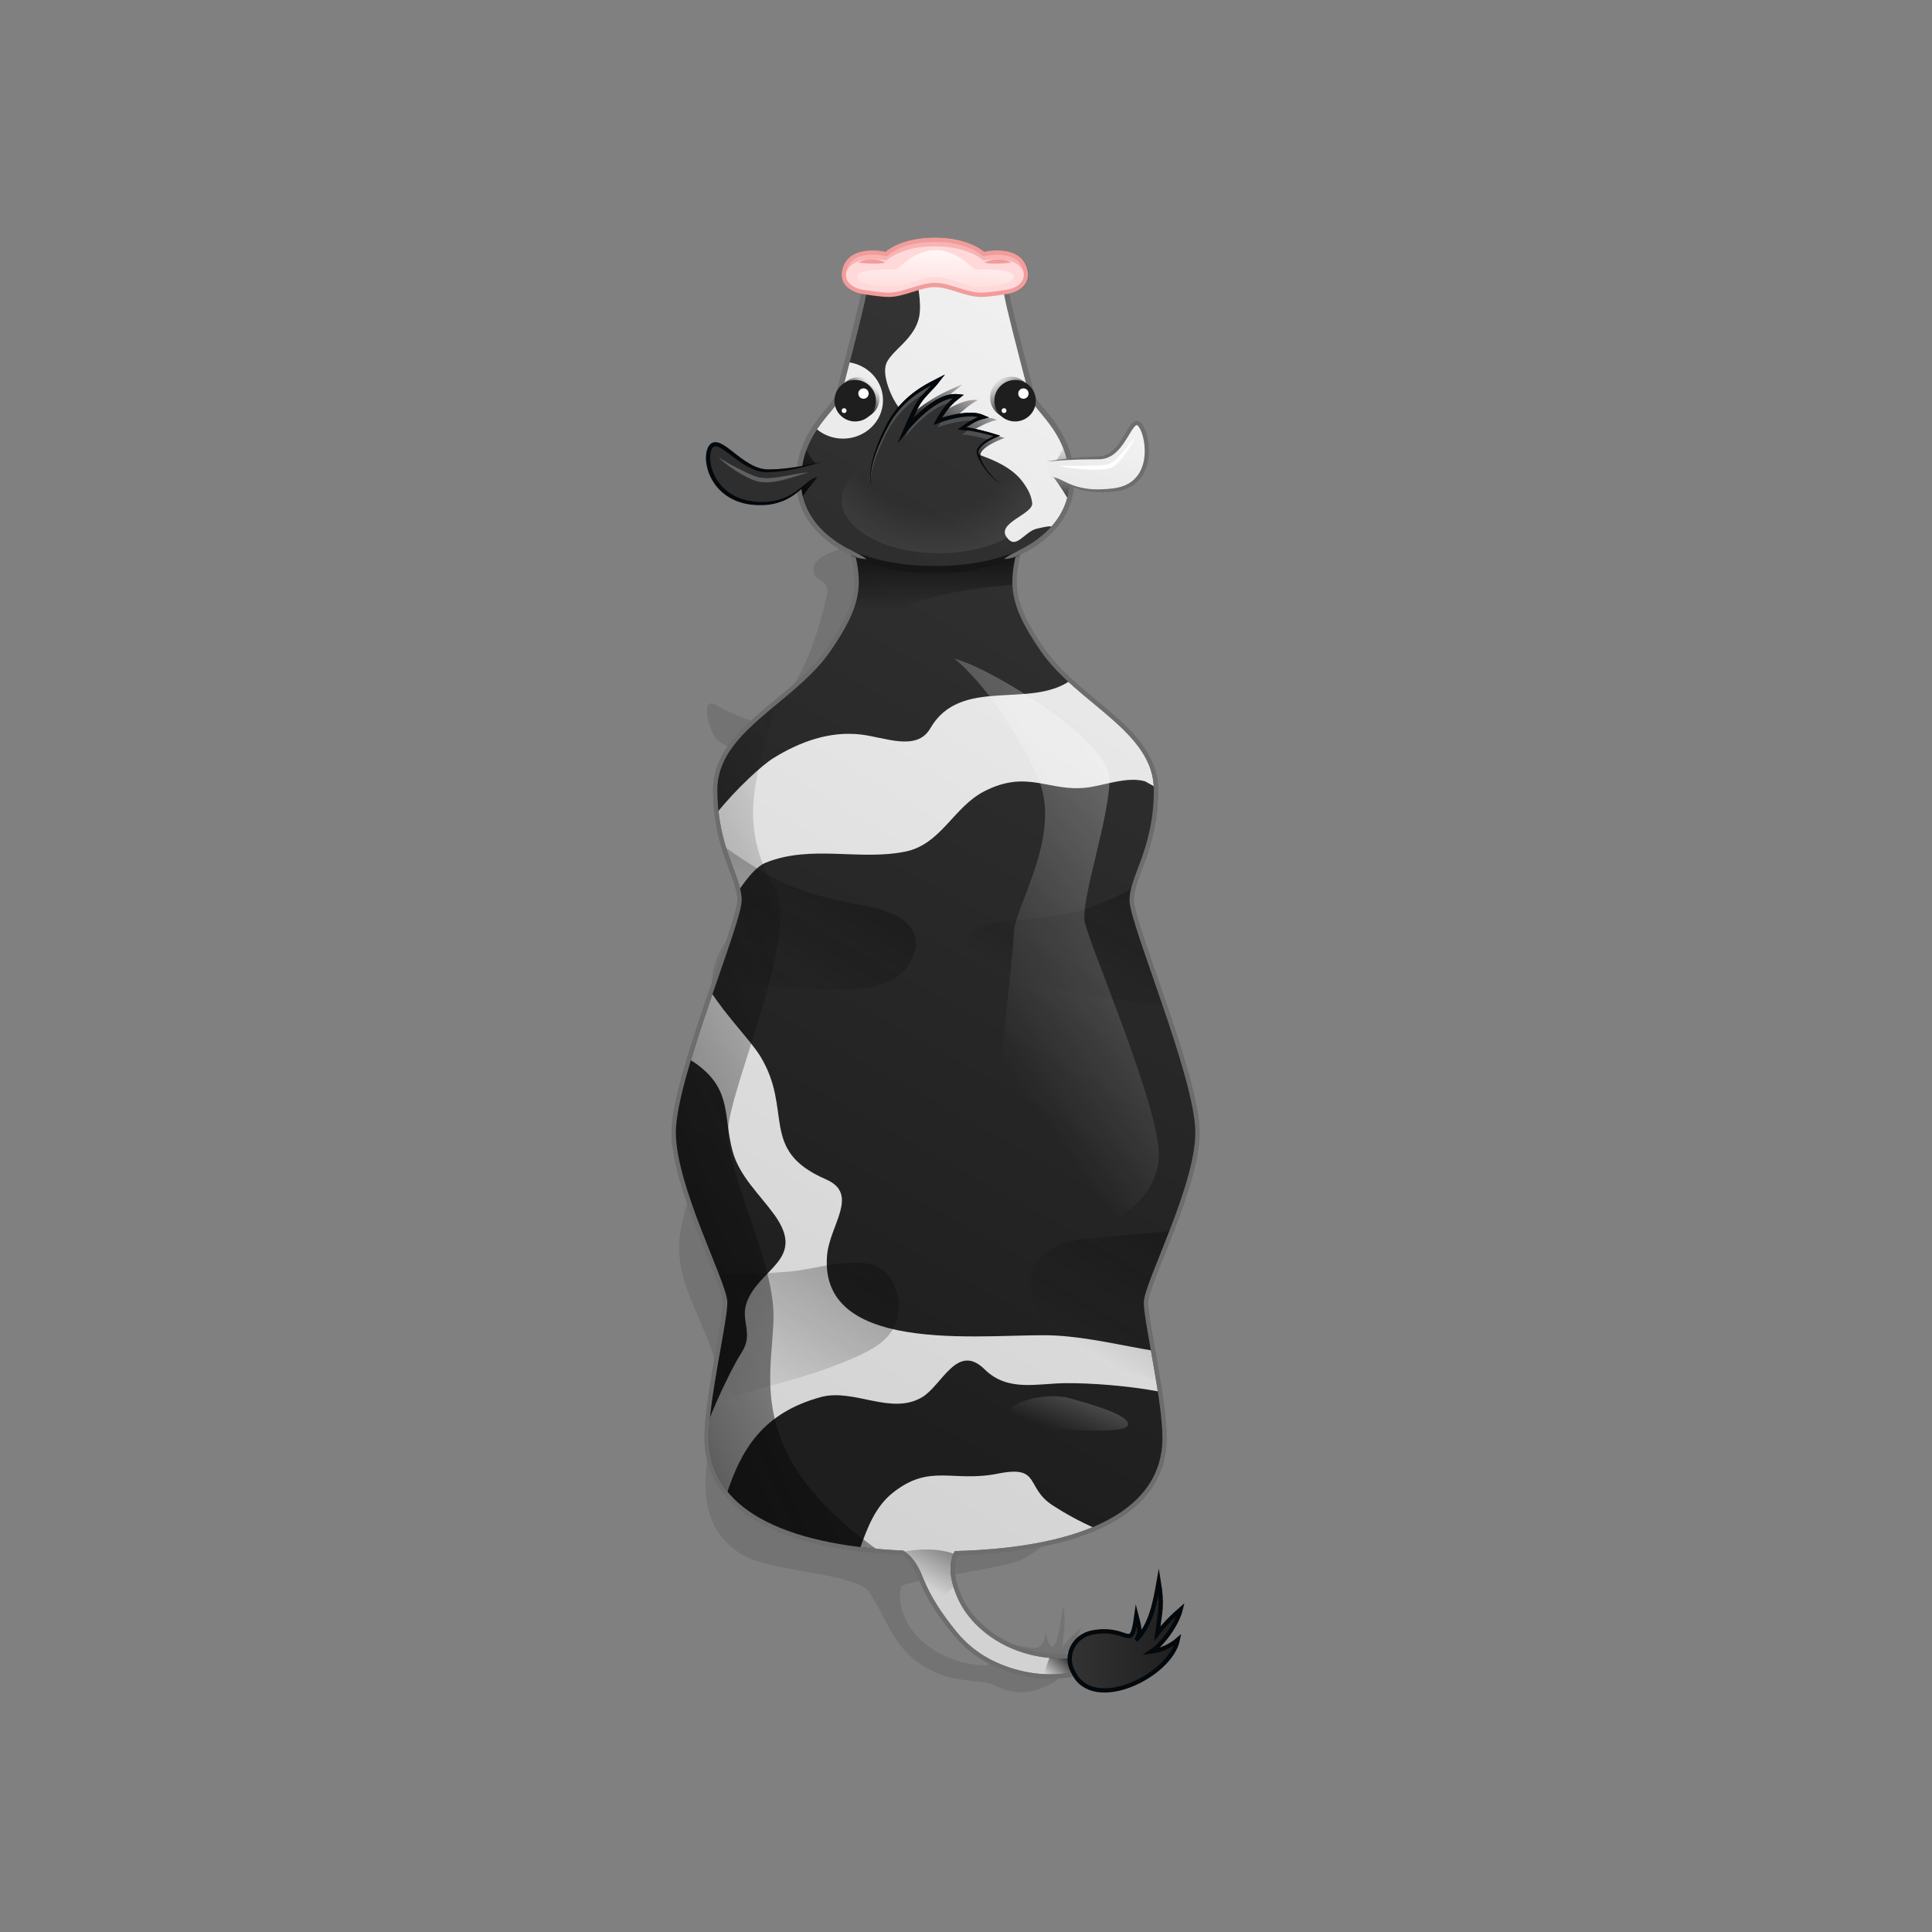 <?xml version="1.0" encoding="utf-8"?>
<!-- Generator: Adobe Illustrator 16.0.0, SVG Export Plug-In . SVG Version: 6.00 Build 0)  -->
<!DOCTYPE svg PUBLIC "-//W3C//DTD SVG 1.1//EN" "http://www.w3.org/Graphics/SVG/1.1/DTD/svg11.dtd">
<svg version="1.1" id="Layer_3" xmlns="http://www.w3.org/2000/svg" xmlns:xlink="http://www.w3.org/1999/xlink" x="0px" y="0px"
	 width="900px" height="900px" viewBox="0 0 900 900" enable-background="new 0 0 900 900" xml:space="preserve">
<rect x="0" y="0" width="900" height="900" fill="#808080" stroke="none"/>
<g>
	<path opacity="0.1" d="M494.823,671.551c-5.683-33.646,1.547-35.367,11.953-72.301c10.518-37.317-16.854-66.929-21.344-102.042
		c-0.453-3.584,1.209-7.693,2.382-10.846c13.235-35.585,1.017-47.281-25.158-71.268c-11.049-11.068-22.556-24.94-20.197-41.605
		c1.72-11.901,19.474-14.963,20.725-30.486c13.255,5.58,40.523-7.171,25.044-22.643c1.758,1.757-24.889,16.836-26.037,12.347
		c-2.026-7.974-7.538-13.869-12.271-20.392c0.702-8.044-17.01-38.003-8.03-41.582c18.863-7.518-23.723-18.612-29.213-18.612
		c-6.36,0-36.093,4.079-33.574,14.151c-0.743,3.865,7.85,3.525,6.06,11.135c-3.843,16.409-8.375,30.779-17.44,45.097
		c-2.01,0-4.597,10.47-4.965,12.513c-1.349,7.509-25.142-4.098-28.104-6.035c-9.644-6.304-3.755,12.232-1.197,14.926
		c7.55,7.945,20.875,7.226,28.979,0.74c1.765,14.12,18.99,17.374,20.756,27.967c2.351,14.353-6.098,28.207-15.695,38.232
		c-15.49,16.182-37.974,25.792-35.767,51.334c1.677,13.415,11.368,26.652,7.419,40.236c-6.785,23.971-17.768,46.807-22.18,71.424
		c-5.072,28.366,21.513,51.466,17.294,78.658c-4.004,24.959-14.603,55.364,11.054,71.51c13.197,8.338,53.483,8.765,59.404,17.488
		c9.236,13.611,11.567,27.708,28.521,36.35c7.211,3.674,11.396,4.1,19.634,5.276c13.179,0.71,9.918,3.714,20.212,5.058
		c10.792,1.407,27.052-7.23,29.35-18.586c-2.829,2.406-6.087,3.863-9.769,4.374c4.961-3.361,9.433-9.801,10.837-15.629
		c-3.188,2.724-6.082,5.729-8.688,9.015c0.907-6.797,1.684-12.477,0.556-19.338c-1.286,7.231-3.921,30.01-8.271,12.684
		c-2.114,15.066-12.758-0.433-21.958,9.315c-5.151,5.461-2.57,6.178-9.858,5.529c-16.289-1.444-34.753-13.07-36.021-30.814
		c-0.137-1.893,0.012-3.821,0.602-5.634c0.914-2.811,48.054-8.362,56.512-12.753C499.341,714.389,498.615,694.123,494.823,671.551
		C494.746,671.084,494.871,671.83,494.823,671.551z"/>
	<g>
		<g>
			<g>
				<linearGradient id="SVGID_1_" gradientUnits="userSpaceOnUse" x1="662.567" y1="173.941" x2="351.233" y2="693.943">
					<stop  offset="0" style="stop-color:#F4F4F4"/>
					<stop  offset="1" style="stop-color:#D2D2D2"/>
				</linearGradient>
				<path fill="url(#SVGID_1_)" stroke="#6D6D6D" stroke-width="2" stroke-miterlimit="10" d="M542.5,669.754
					c0-17.912-8.666-54.088-8.666-62.967s24-53.788,24-79.285s-30.667-97.169-30.667-108.166s11.333-23.67,11.333-51.474
					S502.5,327,485.834,303c-16.668-24-14.667-32.667-9.667-52.333c0-26.333-23.625-40.333-40.333-40.333s-40.333,14-40.333,40.333
					c5,19.667,7.001,28.333-9.666,52.333s-52.667,37.058-52.667,64.862s11.333,40.478,11.333,51.474s-30.666,82.669-30.666,108.166
					s24,70.406,24,79.285s-8.667,45.055-8.667,62.967c0,33.618,34.915,50.978,91.283,53.568c4.211,2.784,6.524,6.891,8.472,11.785
					c3.791,9.523,9.099,17.275,15.545,25.258c7.291,9.029,16.25,14.66,27.572,18.036c23.696,7.067,44.768-1.31,64.794-14.067
					c0,0-1.043-5-7.667-1.667c-39.667,20.333-72.666,2.334-81.999-18.333c-4.562-10.102-3.785-16.692-1.802-20.798
					C505.16,721.899,542.5,704.521,542.5,669.754z"/>
				<g>
					<linearGradient id="SVGID_2_" gradientUnits="userSpaceOnUse" x1="374.262" y1="642" x2="596.929" y2="239.333">
						<stop  offset="0" style="stop-color:#1E1E1E"/>
						<stop  offset="1" style="stop-color:#333333"/>
					</linearGradient>
					<path fill="url(#SVGID_2_)" d="M533.834,606.788c0-8.879,24-53.788,24-79.285s-30.667-97.169-30.667-108.166
						s11.333-23.67,11.333-51.474c0-0.363-0.031-0.712-0.043-1.07c-1.676-0.941-3.352-1.878-5.026-2.82
						c-8.31-2.394-18.965,1.914-27.13,2.902c-17.727,2.145-27.585-8.604-47.76,1.729c-14.446,7.4-20.133,24.778-36.937,28.133
						c-21.428,4.278-43.698-3.351-64.79,5.083c-4.452,1.781-8.715,7.128-12.832,13.155c0.328,1.501,0.519,2.947,0.519,4.363
						c0,5.01-6.364,22.613-13.295,42.706c7.162,11.355,18.499,22.691,22.95,29.958c15.488,25.289-0.808,43.778,30.565,57.359
						c15.88,6.882,1.742,21.29,0.557,35.458c-4.063,48.548,79.122,35.725,106.681,37.329c15.705,0.914,30.996,4.725,45.204,7.052
						C535.379,619.152,533.834,610.536,533.834,606.788z"/>
					<linearGradient id="SVGID_3_" gradientUnits="userSpaceOnUse" x1="443.721" y1="680.411" x2="666.388" y2="277.743">
						<stop  offset="0" style="stop-color:#1E1E1E"/>
						<stop  offset="1" style="stop-color:#333333"/>
					</linearGradient>
					<path fill="url(#SVGID_3_)" d="M496.297,644.334c-13.332,0.126-26.884,4.156-37.597-6.426
						c-12.806-12.652-19.858,7.426-29.095,12.94c-14.511,8.659-31.886-4.242-47.27-0.026c-27.008,7.402-37.033,24.38-43.818,45.153
						c11.439,13.634,32.93,22.111,61.988,25.698c3.482-9.838,7.142-19.649,15.215-26.129c17.498-14.042,27.927-4.804,49.21-9.086
						c20.113-4.04,12.568,6.42,25.401,14.775c5.605,3.648,12.455,7.462,19.908,10.737c20.639-8.858,32.26-22.832,32.26-42.218
						c0-5.764-0.899-13.42-2.116-21.448C524.848,645.424,507.718,644.227,496.297,644.334z"/>
					<linearGradient id="SVGID_4_" gradientUnits="userSpaceOnUse" x1="309.752" y1="606.328" x2="532.417" y2="203.662">
						<stop  offset="0" style="stop-color:#1E1E1E"/>
						<stop  offset="1" style="stop-color:#333333"/>
					</linearGradient>
					<path fill="url(#SVGID_4_)" d="M345.554,629.911c5.714-8.914-0.918-14.727,2.406-23.477
						c6.026-15.863,27.842-19.707,12.735-40.6c-6.866-9.496-16.398-18.025-19.496-29.802c-4.158-15.804-0.51-27.514-15.063-39.111
						c-1.648-1.313-3.386-2.504-5.188-3.593c-4.118,13.727-7.113,26.205-7.113,34.174c0,25.497,24,70.406,24,79.285
						c0,7.935-6.918,37.662-8.39,56.68C335.103,649.109,341.851,635.687,345.554,629.911z"/>
					<linearGradient id="SVGID_5_" gradientUnits="userSpaceOnUse" x1="276.13" y1="587.735" x2="498.796" y2="185.07">
						<stop  offset="0" style="stop-color:#1E1E1E"/>
						<stop  offset="1" style="stop-color:#333333"/>
					</linearGradient>
					<path fill="url(#SVGID_5_)" d="M333.232,371.257c0.025,0.731,0.055,1.457,0.096,2.166c0.009,0.158,0.021,0.312,0.03,0.47
						c0.048,0.77,0.103,1.531,0.168,2.276c0.007,0.079,0.014,0.156,0.021,0.235c0.075,0.831,0.158,1.649,0.251,2.451
						c0.001,0.004,0.001,0.008,0.002,0.012c9.404-11.732,21.397-22.602,26.583-25.787c12.296-7.551,25.971-12.577,40.559-10.925
						c11.211,1.27,26.106,8.087,32.405-2.833c13.999-24.273,46.062-8.969,65.202-22.263c-0.002-0.002-0.004-0.004-0.006-0.005
						c-1.573-1.441-3.104-2.913-4.583-4.417c-0.248-0.253-0.499-0.505-0.744-0.76c-0.312-0.325-0.619-0.654-0.927-0.983
						c-0.298-0.319-0.595-0.639-0.887-0.961c-0.274-0.303-0.546-0.607-0.814-0.913c-0.322-0.366-0.639-0.734-0.952-1.105
						c-0.236-0.279-0.473-0.558-0.704-0.84c-0.354-0.432-0.699-0.869-1.042-1.307c-0.183-0.234-0.37-0.466-0.549-0.702
						c-0.517-0.681-1.021-1.369-1.507-2.067c-16.668-24-14.667-32.667-9.667-52.333c0-26.333-23.625-40.333-40.333-40.333
						s-40.333,14-40.333,40.333c5,19.667,7.001,28.333-9.666,52.333s-52.667,37.058-52.667,64.862c0,0.949,0.015,1.877,0.041,2.79
						C333.215,370.857,333.226,371.055,333.232,371.257z"/>
				</g>
				<linearGradient id="SVGID_6_" gradientUnits="userSpaceOnUse" x1="431.517" y1="246.334" x2="431.517" y2="283.918">
					<stop  offset="0" style="stop-color:#070707"/>
					<stop  offset="1" style="stop-color:#070707;stop-opacity:0"/>
				</linearGradient>
				<path fill="url(#SVGID_6_)" d="M429.501,279.668c15.542-4.869,31.313-6.108,43.136-7.382c-0.256-6.57,1.352-13.051,3.53-21.619
					c0-26.333-23.625-40.333-40.333-40.333s-40.333,14-40.333,40.333c4.894,19.247,6.902,27.968-8.636,50.826
					C399.382,293.389,415.467,284.064,429.501,279.668z"/>
			</g>
			<linearGradient id="SVGID_7_" gradientUnits="userSpaceOnUse" x1="150.692" y1="631.059" x2="453.693" y2="494.058">
				<stop  offset="0" style="stop-color:#070707"/>
				<stop  offset="1" style="stop-color:#070707;stop-opacity:0"/>
			</linearGradient>
			<path fill="url(#SVGID_7_)" d="M408.334,721.674c-62.862-45.095-48-81.84-48-108.69s-22.5-67.149-21.104-87.421
				s33.704-92.289,21.604-112.206c-20.954-34.49-3.056-63.217,0.456-86.156c-14.414,11.963-28.122,23.505-28.122,40.662
				c0,27.804,11.333,40.478,11.333,51.474s-30.666,82.669-30.666,108.166s24,70.406,24,79.285s-8.667,45.055-8.667,62.967
				c0,31.41,30.485,48.623,80.465,52.862C409.207,722.305,408.775,721.991,408.334,721.674z"/>
			<g opacity="0.4">
				<linearGradient id="SVGID_8_" gradientUnits="userSpaceOnUse" x1="532.68" y1="392.291" x2="488.373" y2="466.294">
					<stop  offset="0" style="stop-color:#070707"/>
					<stop  offset="1" style="stop-color:#070707;stop-opacity:0"/>
				</linearGradient>
				<path fill="url(#SVGID_8_)" d="M527.167,419.336c0-1.971,0.368-3.998,0.966-6.154c-9.691,5.807-20.086,10.335-31.602,12.629
					c-12.699,2.529-26.168,2.396-38.718,5.386c-6.93,1.651-11.644,9.738-4.839,15.582c4.27,3.667,10.682,5.954,15.961,7.555
					c17.052,5.173,34.367,8.601,52.055,11.444c6.551,1.053,13.931,2.04,21.657,2.634
					C534.932,445.767,527.167,424.87,527.167,419.336z"/>
				<linearGradient id="SVGID_9_" gradientUnits="userSpaceOnUse" x1="398.856" y1="390.55" x2="352.256" y2="468.382">
					<stop  offset="0" style="stop-color:#070707"/>
					<stop  offset="1" style="stop-color:#070707;stop-opacity:0"/>
				</linearGradient>
				<path fill="url(#SVGID_9_)" d="M404.882,422.394c-17.316-3.254-32.738-6.432-48.162-15.417
					c-6.768-3.943-13.305-8.299-19.75-12.785c3.294,11.059,7.531,18.419,7.531,25.145c0,4.725-5.662,20.654-12.12,39.306
					c5.692-0.198,11.4-0.278,17.188,0.108c8.117,0.543,16.276,1.018,24.409,1.471c16.5,0.921,45.038,4.701,51.937-16.294
					C430.368,430.373,415.389,424.369,404.882,422.394z"/>
				<linearGradient id="SVGID_10_" gradientUnits="userSpaceOnUse" x1="405.507" y1="554.849" x2="343.27" y2="658.8">
					<stop  offset="0" style="stop-color:#070707"/>
					<stop  offset="1" style="stop-color:#070707;stop-opacity:0"/>
				</linearGradient>
				<path fill="url(#SVGID_10_)" d="M407.988,589.703c-11.15-4.396-28.676,1.692-40.041,2.63
					c-11.422,0.942-22.854,1.465-34.312,0.748c2.493,6.418,4.2,11.345,4.2,13.707c0,6.71-4.948,29.007-7.366,47.232
					c6.483-1.919,12.823-3.951,18.873-5.701c15.89-4.597,31.916-8.601,47.102-15.208c9.686-4.214,19.665-8.974,21.885-20.23
					C419.929,604.763,416.368,593.007,407.988,589.703z"/>
				<linearGradient id="SVGID_11_" gradientUnits="userSpaceOnUse" x1="549.765" y1="551.434" x2="504.049" y2="627.789">
					<stop  offset="0" style="stop-color:#070707"/>
					<stop  offset="1" style="stop-color:#070707;stop-opacity:0"/>
				</linearGradient>
				<path fill="url(#SVGID_11_)" d="M533.834,606.788c0-4.435,5.986-17.855,11.979-33.356c-8.904,0.974-17.857,1.501-26.878,2.358
					c-17.001,1.615-41.08,2.162-38.547,25.095c1.405,12.721,13.129,21.695,23.003,28.502c7.829,5.396,15.56,7.688,24.647,9.979
					c2.623,0.661,6.872,2.565,11.642,4.454C537.149,628.219,533.834,612.281,533.834,606.788z"/>
			</g>
			<linearGradient id="SVGID_12_" gradientUnits="userSpaceOnUse" x1="453.646" y1="691.574" x2="428.645" y2="737.239">
				<stop  offset="0" style="stop-color:#070707"/>
				<stop  offset="1" style="stop-color:#070707;stop-opacity:0"/>
			</linearGradient>
			<path fill="url(#SVGID_12_)" d="M445.113,724.102c-8.861-3.526-20.283-2.289-26.142-0.86c0.496,0.025,0.98,0.058,1.479,0.081
				c4.211,2.784,6.524,6.891,8.472,11.785c1.957,4.915,4.324,9.354,7.036,13.601c2.863-4.929,6.123-7.905,9.136-9.843
				C443.073,732.169,443.689,727.401,445.113,724.102z"/>
			<linearGradient id="SVGID_13_" gradientUnits="userSpaceOnUse" x1="503.301" y1="772.719" x2="491.968" y2="784.719">
				<stop  offset="0" style="stop-color:#070707"/>
				<stop  offset="1" style="stop-color:#070707;stop-opacity:0"/>
			</linearGradient>
			<path fill="url(#SVGID_13_)" d="M516.238,775.284c-0.328-2.323-0.66-4.643-0.99-6.917c-9.273,2.86-18.02,3.673-25.997,2.965
				c-1.223,2.951-2.327,6.206-3.047,9.551C496.652,781.451,506.612,779.228,516.238,775.284z"/>
			<path fill="none" stroke="#6D6D6D" stroke-width="2" stroke-miterlimit="10" d="M542.5,669.754
				c0-17.912-8.666-54.088-8.666-62.967s24-53.788,24-79.285s-30.667-97.169-30.667-108.166s11.333-23.67,11.333-51.474
				S502.5,327,485.834,303c-16.668-24-14.667-32.667-9.667-52.333c0-26.333-23.625-40.333-40.333-40.333s-40.333,14-40.333,40.333
				c5,19.667,7.001,28.333-9.666,52.333s-52.667,37.058-52.667,64.862s11.333,40.478,11.333,51.474s-30.666,82.669-30.666,108.166
				s24,70.406,24,79.285s-8.667,45.055-8.667,62.967c0,33.618,34.915,50.978,91.283,53.568c4.211,2.784,6.524,6.891,8.472,11.785
				c3.791,9.523,9.099,17.275,15.545,25.258c7.291,9.029,16.25,14.66,27.572,18.036c23.696,7.067,44.768-1.31,64.794-14.067
				c0,0-1.043-5-7.667-1.667c-39.667,20.333-72.666,2.334-81.999-18.333c-4.562-10.102-3.785-16.692-1.802-20.798
				C505.16,721.899,542.5,704.521,542.5,669.754z"/>
			<linearGradient id="SVGID_14_" gradientUnits="userSpaceOnUse" x1="498.302" y1="762.047" x2="550.032" y2="762.047">
				<stop  offset="0" style="stop-color:#333333"/>
				<stop  offset="1" style="stop-color:#1E1E1E"/>
			</linearGradient>
			<path fill="url(#SVGID_14_)" stroke="#03080C" stroke-width="2" stroke-miterlimit="10" d="M500.076,779.168
				c-4.572-7.882,0.143-17.125,8.982-18.736c17.139-3.126,17.821,9.871,20.302-7.81c0.97,3.865,2.691,7.968-0.207,11.447
				c7.198-7.19,8.972-18.102,10.628-27.432c1.847,11.218,0.687,13.997-0.699,24.372c3.263-4.121,6.913-7.907,10.95-11.361
				c-1.565,6.493-7.943,15.825-13.659,19.696c4.688-0.662,8.792-2.499,12.313-5.511
				C545.277,780.677,509.219,798.238,500.076,779.168z"/>
			<g>
				<linearGradient id="SVGID_15_" gradientUnits="userSpaceOnUse" x1="444.97" y1="463.69" x2="618.471" y2="341.19">
					<stop  offset="0" style="stop-color:#FFFFFF;stop-opacity:0"/>
					<stop  offset="1" style="stop-color:#FFFFFF"/>
				</linearGradient>
				<path opacity="0.5" fill="url(#SVGID_15_)" d="M444.521,306.834c15.313,3.5,72.313,37.672,72.313,56.086
					s-13.5,56.245-11.5,66.58s34.5,85.467,34.5,108.151s-24.5,34.684-36,34.684s-40.5-22.686-40.5-38.093s8.5-87.407,9-99.907
					s23-45.944,11-72.472S454.206,314.334,444.521,306.834z"/>
				<linearGradient id="SVGID_16_" gradientUnits="userSpaceOnUse" x1="494.527" y1="667.436" x2="511.862" y2="622.435">
					<stop  offset="0" style="stop-color:#FFFFFF;stop-opacity:0"/>
					<stop  offset="1" style="stop-color:#FFFFFF"/>
				</linearGradient>
				<path opacity="0.5" fill="url(#SVGID_16_)" d="M467.168,663.467c0-11.8,21.602-14.8,31.134-12.133s27.199,7.599,27.199,12.133
					s-22.981,2.534-33.324,2.534S467.168,669.164,467.168,663.467z"/>
			</g>
		</g>
		<g>
			<linearGradient id="SVGID_17_" gradientUnits="userSpaceOnUse" x1="505.579" y1="79.949" x2="194.247" y2="599.948">
				<stop  offset="0" style="stop-color:#F4F4F4"/>
				<stop  offset="1" style="stop-color:#D2D2D2"/>
			</linearGradient>
			<path fill="url(#SVGID_17_)" stroke="#6D6D6D" stroke-width="2" stroke-miterlimit="10" d="M435.626,111.666
				c15.999,0,22.667,6.667,22.667,6.667s15.332-3.665,18.999,6.002s-7.333,11.667-8.333,11.667s10.12,41.512,11.666,48
				c1.547,6.488,18.667,16.667,18.667,40s-24.907,41.333-63.666,41.333c-38.76,0-63.667-18-63.667-41.333s17.12-33.512,18.667-40
				c1.546-6.488,12.666-48,11.666-48s-12-2-8.333-11.667s19-6.002,19-6.002S419.626,111.666,435.626,111.666z"/>
			<linearGradient id="SVGID_18_" gradientUnits="userSpaceOnUse" x1="232.918" y1="563.84" x2="455.584" y2="161.174">
				<stop  offset="0" style="stop-color:#1E1E1E"/>
				<stop  offset="1" style="stop-color:#333333"/>
			</linearGradient>
			<path fill="url(#SVGID_18_)" d="M483.136,246.234c-6.052,1.35-9.816,10.408-14.302,3.85s12.457-10.604,12.006-15.678
				c-0.32-3.593-2.242-6.964-4.349-9.813c-7.915-10.706-23.657-13.053-35.404-18.249c-4.536-2.006-12.354-3.355-14.683-7.935
				c-1.295-2.548-0.002-9.764-2.546-10.365c-1.056-0.25-3.057,2.117-4.69,1.972c-1.146-0.102-7.927-11.765-6.709-19.183
				s15.19-12.572,16.041-25.75c0.479-7.431-1.601-17.385-4.772-23.953c-1.179-2.44-2.87-4.558-4.874-6.37
				c-4.043,1.742-5.895,3.571-5.895,3.571s-15.333-3.665-19,6.002s7.333,11.667,8.333,11.667c0.667,0-4.053,18.45-7.732,32.673
				c9.417,0.892,16.774,8.513,16.774,17.785c0,9.872-8.339,17.875-18.625,17.875c-5.082,0-9.684-1.959-13.045-5.126
				c-4.07,6.091-7.705,14.044-7.705,24.793c0,23.333,24.907,41.333,63.667,41.333c9.909,0,25.985,0.11,34.132-6.587
				c0.211-0.174,0.399-0.366,0.594-0.553l2.625,0.135c7.577-3.339,13.706-7.741,18.137-12.916
				C488.534,245.14,489.188,244.884,483.136,246.234z"/>
			<path fill="none" stroke="#6D6D6D" stroke-width="2" stroke-miterlimit="10" d="M435.626,111.666
				c15.999,0,22.667,6.667,22.667,6.667s15.332-3.665,18.999,6.002s-7.333,11.667-8.333,11.667s10.12,41.512,11.666,48
				c1.547,6.488,18.667,16.667,18.667,40s-24.907,41.333-63.666,41.333c-38.76,0-63.667-18-63.667-41.333s17.12-33.512,18.667-40
				c1.546-6.488,12.666-48,11.666-48s-12-2-8.333-11.667s19-6.002,19-6.002S419.626,111.666,435.626,111.666z"/>
			<g>
				<linearGradient id="SVGID_19_" gradientUnits="userSpaceOnUse" x1="441.208" y1="211.345" x2="464.958" y2="179.345">
					<stop  offset="0" style="stop-color:#070707"/>
					<stop  offset="1" style="stop-color:#070707;stop-opacity:0"/>
				</linearGradient>
				<path fill="url(#SVGID_19_)" d="M406.889,225.422c-0.225-1.417,0.804-3.331,1.54-5.136c2.928-7.182,5.391-15.525,10.905-21.949
					c11.17-12.733,25.038-17.521,28.896-19.234c-3.913,3.685-8.594,6.388-12.426,10.426c-3.595,3.787-9.696,12.118-9.696,12.118
					s18.801-16.84,29.323-15.244c-7.194,3.99-13.038,11.124-13.038,11.124s16.103-5.219,21.933-1.867
					c-3.863,0.751-7.721,2.907-11.574,5.042c5.891,0.281,15.199,3.328,15.199,3.328s-9.137,3.134-11.047,6.951
					c-1.051,3.511,2.747,11.332,6.604,12.928"/>
				<g>
					<g>
						<linearGradient id="SVGID_20_" gradientUnits="userSpaceOnUse" x1="242.168" y1="568.956" x2="464.834" y2="166.289">
							<stop  offset="0" style="stop-color:#1E1E1E"/>
							<stop  offset="1" style="stop-color:#333333"/>
						</linearGradient>
						<path fill="url(#SVGID_20_)" d="M406.003,226.622c-0.649-1.48-0.553-4.732-0.357-6.617c0.777-7.5,4.742-16.212,8.333-22.92
							c7.357-13.296,19.792-18.296,23.138-20.085c-2.81,3.848-6.681,6.671-9.305,10.887c-2.46,3.955-6.067,12.654-6.067,12.654
							s13.759-17.585,24.759-15.919c-6,4.167-9.707,11.616-9.707,11.616s14.54-5.45,21.373-1.95
							c-3.638,0.784-6.85,3.036-10.063,5.266c5.975,0.294,16.195,3.476,16.195,3.476s-8.198,3.273-8.965,7.259
							c0,3.667,6.499,13.087,10.833,14.754"/>
						<path fill="#03080C" d="M406.003,226.622c-0.479-1.214-0.544-2.55-0.586-3.845c-0.019-1.294,0.017-2.626,0.23-3.906
							c0.093-0.644,0.159-1.289,0.274-1.931l0.417-1.92c0.25-1.292,0.688-2.52,1.024-3.785c0.426-1.233,0.822-2.48,1.295-3.697
							c0.481-1.213,0.938-2.438,1.478-3.627c0.508-1.204,1.054-2.389,1.617-3.566c0.542-1.188,1.169-2.333,1.75-3.502
							c0.703-1.161,1.264-2.271,2.056-3.367c0.721-1.121,1.534-2.157,2.35-3.193c0.856-1,1.701-2.019,2.646-2.938
							c0.909-0.957,1.896-1.833,2.886-2.705l1.527-1.258l1.58-1.19c1.073-0.766,2.168-1.499,3.288-2.195
							c1.126-0.682,2.266-1.344,3.428-1.957l3.454-1.787l3.436-1.777l-2.354,3.02l-1.126,1.443l-1.192,1.365
							c-0.815,0.88-1.634,1.744-2.452,2.592c-0.812,0.849-1.597,1.71-2.35,2.584l-1.067,1.349l-0.961,1.408
							c-0.258,0.422-0.556,1.013-0.832,1.512l-0.844,1.561c-0.581,1.037-1.01,2.103-1.523,3.152c-0.5,1.045-0.984,2.108-1.447,3.196
							c-0.475,1.078-0.944,2.157-1.392,3.241l-1.608-0.939c0.82-1.033,1.651-1.996,2.516-2.957c0.862-0.956,1.748-1.891,2.658-2.803
							c1.821-1.823,3.743-3.555,5.803-5.138c2.056-1.585,4.276-2.999,6.708-4.069c0.617-0.251,1.233-0.502,1.876-0.701
							c0.639-0.203,1.291-0.386,1.963-0.5c0.665-0.137,1.352-0.202,2.039-0.233c0.347,0.002,0.692-0.011,1.039,0.008l1.041,0.105
							l2.31,0.232l-1.906,1.503l-1.436,1.131c-0.235,0.193-0.487,0.365-0.711,0.575l-0.659,0.646
							c-0.431,0.438-0.897,0.839-1.302,1.308l-1.214,1.404c-0.405,0.467-0.756,0.984-1.137,1.473
							c-0.386,0.488-0.727,1.008-1.072,1.525c-0.356,0.51-0.683,1.039-1.003,1.572c-0.327,0.522-0.631,1.081-0.908,1.6l-1.131-1.254
							c1.773-0.635,3.532-1.153,5.331-1.62c0.896-0.232,1.801-0.438,2.709-0.629c0.913-0.175,1.822-0.364,2.748-0.484
							c0.463-0.06,0.92-0.148,1.388-0.183l1.398-0.135c0.94-0.037,1.878-0.104,2.831-0.045c0.475,0.012,0.949,0.026,1.428,0.102
							c0.477,0.075,0.955,0.084,1.43,0.217c0.473,0.125,0.95,0.223,1.418,0.375l1.382,0.578l2.171,0.907l-2.37,0.613l-1.307,0.338
							c-0.427,0.155-0.857,0.299-1.282,0.46c-0.418,0.188-0.84,0.366-1.256,0.562c-0.409,0.215-0.822,0.421-1.229,0.643
							c-0.81,0.458-1.608,0.947-2.399,1.458l-2.363,1.582l-0.364-1.271l2.113,0.226c0.704,0.075,1.384,0.228,2.077,0.338
							s1.376,0.252,2.056,0.408c0.679,0.154,1.365,0.285,2.038,0.459c2.709,0.65,5.375,1.405,8.034,2.236l1.422,0.444l-1.383,0.555
							c-0.887,0.356-1.782,0.776-2.646,1.222c-0.869,0.443-1.712,0.932-2.52,1.466c-0.406,0.266-0.794,0.553-1.172,0.851
							c-0.196,0.142-0.363,0.312-0.547,0.466c-0.185,0.154-0.355,0.319-0.514,0.495c-0.157,0.175-0.341,0.334-0.471,0.527
							c-0.134,0.189-0.295,0.366-0.41,0.564l-0.327,0.604l-0.21,0.638l0.007-0.066c0.034,0.358,0.038,0.717,0.146,1.085
							c0.068,0.368,0.194,0.729,0.318,1.092c0.108,0.367,0.284,0.715,0.426,1.073c0.141,0.359,0.332,0.7,0.495,1.051
							c0.162,0.353,0.366,0.686,0.549,1.029c0.182,0.345,0.388,0.675,0.59,1.009c0.198,0.335,0.405,0.666,0.626,0.988
							c0.218,0.324,0.425,0.656,0.659,0.968c0.898,1.276,1.882,2.498,2.963,3.626c0.261,0.293,0.555,0.551,0.836,0.822
							c0.276,0.278,0.585,0.518,0.887,0.767c0.294,0.262,0.63,0.463,0.952,0.686c0.317,0.231,0.688,0.369,1.033,0.559
							c-0.351-0.173-0.731-0.296-1.061-0.513c-0.333-0.209-0.682-0.398-0.987-0.647c-0.315-0.237-0.639-0.465-0.929-0.732
							c-0.295-0.261-0.604-0.508-0.879-0.791c-0.575-0.541-1.111-1.12-1.642-1.704c-0.513-0.6-1.018-1.208-1.49-1.839
							c-0.248-0.308-0.468-0.637-0.699-0.957c-0.233-0.319-0.454-0.646-0.667-0.98c-0.216-0.331-0.437-0.66-0.633-1.004
							c-0.198-0.343-0.416-0.675-0.594-1.03c-0.18-0.354-0.386-0.695-0.545-1.062c-0.158-0.367-0.35-0.717-0.478-1.101
							c-0.144-0.376-0.289-0.751-0.379-1.155c-0.127-0.386-0.157-0.816-0.204-1.239l-0.003-0.032l0.01-0.034l0.227-0.783
							c0.109-0.243,0.236-0.477,0.356-0.715c0.128-0.233,0.294-0.434,0.44-0.651c0.143-0.224,0.331-0.399,0.498-0.597
							c0.168-0.199,0.347-0.384,0.538-0.553c0.188-0.172,0.366-0.361,0.566-0.518c0.39-0.329,0.788-0.645,1.202-0.936
							c1.654-1.178,3.418-2.129,5.286-2.932l0.038,0.999c-2.637-0.765-5.311-1.464-7.994-2.051
							c-0.669-0.159-1.345-0.273-2.017-0.412c-0.673-0.14-1.346-0.266-2.021-0.358c-0.675-0.093-1.35-0.23-2.022-0.288l-2.017-0.175
							l-1.941-0.168l1.577-1.103l2.355-1.646c0.799-0.54,1.615-1.062,2.454-1.56c0.425-0.243,0.859-0.472,1.289-0.708
							c0.441-0.22,0.895-0.422,1.342-0.633c0.46-0.187,0.931-0.356,1.397-0.533l1.452-0.407l-0.199,1.521l-1.157-0.454
							c-0.4-0.121-0.825-0.195-1.234-0.298c-0.408-0.112-0.854-0.117-1.278-0.182c-0.426-0.067-0.865-0.076-1.304-0.084
							c-0.873-0.051-1.762,0.021-2.645,0.06l-1.328,0.137c-0.443,0.035-0.885,0.125-1.327,0.185c-0.886,0.12-1.765,0.31-2.645,0.484
							c-0.878,0.191-1.753,0.397-2.624,0.628c-1.734,0.461-3.479,0.991-5.142,1.598l-2.21,0.809l1.079-2.062
							c0.317-0.605,0.62-1.167,0.963-1.726c0.331-0.561,0.67-1.117,1.038-1.653c0.358-0.543,0.712-1.089,1.112-1.604
							c0.396-0.517,0.76-1.058,1.184-1.555l1.272-1.492c0.425-0.497,0.921-0.936,1.379-1.406l0.702-0.693
							c0.237-0.227,0.512-0.42,0.766-0.631l1.557-1.239l0.403,1.735l-0.857-0.08c-0.287-0.014-0.578,0.002-0.867,0
							c-0.58,0.032-1.163,0.088-1.742,0.213c-0.58,0.102-1.157,0.268-1.727,0.454c-0.571,0.179-1.131,0.413-1.69,0.644
							c-2.22,0.995-4.31,2.345-6.295,3.839c-1.982,1.503-3.858,3.169-5.643,4.931c-0.892,0.882-1.762,1.787-2.608,2.714
							c-0.842,0.923-1.679,1.881-2.445,2.835l-4.205,5.229l2.598-6.167c0.463-1.1,0.944-2.187,1.43-3.271
							c0.472-1.086,0.974-2.172,1.503-3.257c0.532-1.071,1.004-2.2,1.587-3.223l0.854-1.555c0.301-0.533,0.531-1.003,0.891-1.588
							l1.05-1.516l1.145-1.426c0.796-0.914,1.61-1.795,2.44-2.65c0.829-0.848,1.644-1.697,2.441-2.546l1.15-1.299l1.065-1.348
							l1.081,1.243l-3.505,1.729c-1.15,0.577-2.271,1.199-3.382,1.84c-1.102,0.655-2.18,1.346-3.237,2.069l-1.558,1.124
							l-1.506,1.191c-0.977,0.827-1.953,1.658-2.854,2.568c-0.937,0.874-1.774,1.845-2.626,2.8
							c-0.812,0.991-1.624,1.983-2.332,3.037c-0.76,0.994-1.406,2.197-2.073,3.243c-0.602,1.146-1.237,2.275-1.812,3.434
							c-0.598,1.149-1.178,2.306-1.72,3.48c-0.573,1.162-1.064,2.357-1.581,3.544c-0.509,1.189-0.941,2.409-1.403,3.617
							c-0.371,1.234-0.851,2.45-1.135,3.704l-0.475,1.875c-0.135,0.633-0.224,1.279-0.337,1.918
							c-0.255,1.28-0.354,2.554-0.392,3.856C405.575,224.068,405.578,225.385,406.003,226.622z"/>
					</g>
				</g>
				<g>
					<path fill="#4F4F4F" d="M448.105,202.387c3.711,0.183,9.06,1.479,12.58,2.436c1.92-1.112,3.615-1.793,3.615-1.793
						s-6.83-2.126-12.588-3.062C450.496,200.726,449.301,201.558,448.105,202.387z"/>
					<path fill="#4F4F4F" d="M436.796,199.071c0,0,9.62-3.605,16.888-3.067c1.439-0.761,2.922-1.379,4.485-1.716
						c-5.227-2.677-14.957-0.119-19.245,1.232C437.552,197.559,436.796,199.071,436.796,199.071z"/>
					<path fill="#4F4F4F" d="M405.646,222.838c0.777-7.5,4.742-16.212,8.333-22.92c5.309-9.593,13.245-14.854,18.519-17.72
						c1.613-1.676,3.243-3.314,4.619-5.198c-3.346,1.789-15.78,6.789-23.138,20.085c-3.591,6.708-7.556,15.42-8.333,22.92
						c-0.117,1.129-0.195,2.745-0.102,4.181C405.57,223.699,405.604,223.234,405.646,222.838z"/>
					<path fill="#4F4F4F" d="M424.295,197.567c-1.424,3.088-2.551,5.807-2.551,5.807s11.135-14.225,21.379-15.869
						c1.024-1.037,2.15-2.03,3.38-2.883C438.39,183.393,428.783,192.631,424.295,197.567z"/>
				</g>
				<g>
					<path fill="#03080C" d="M406.003,226.622c-0.479-1.214-0.544-2.55-0.586-3.845c-0.019-1.294,0.017-2.626,0.23-3.906
						c0.093-0.644,0.159-1.289,0.274-1.931l0.417-1.92c0.25-1.292,0.688-2.52,1.024-3.785c0.426-1.233,0.822-2.48,1.295-3.697
						c0.481-1.213,0.938-2.438,1.478-3.627c0.508-1.204,1.054-2.389,1.617-3.566c0.542-1.188,1.169-2.333,1.75-3.502
						c0.703-1.161,1.264-2.271,2.056-3.367c0.721-1.121,1.534-2.157,2.35-3.193c0.856-1,1.701-2.019,2.646-2.938
						c0.909-0.957,1.896-1.833,2.886-2.705l1.527-1.258l1.58-1.19c1.073-0.766,2.168-1.499,3.288-2.195
						c1.126-0.682,2.266-1.344,3.428-1.957l3.454-1.787l3.436-1.777l-2.354,3.02l-1.126,1.443l-1.192,1.365
						c-0.815,0.88-1.634,1.744-2.452,2.592c-0.812,0.849-1.597,1.71-2.35,2.584l-1.067,1.349l-0.961,1.408
						c-0.258,0.422-0.556,1.013-0.832,1.512l-0.844,1.561c-0.581,1.037-1.01,2.103-1.523,3.152c-0.5,1.045-0.984,2.108-1.447,3.196
						c-0.475,1.078-0.944,2.157-1.392,3.241l-1.608-0.939c0.82-1.033,1.651-1.996,2.516-2.957c0.862-0.956,1.748-1.891,2.658-2.803
						c1.821-1.823,3.743-3.555,5.803-5.138c2.056-1.585,4.276-2.999,6.708-4.069c0.617-0.251,1.233-0.502,1.876-0.701
						c0.639-0.203,1.291-0.386,1.963-0.5c0.665-0.137,1.352-0.202,2.039-0.233c0.347,0.002,0.692-0.011,1.039,0.008l1.041,0.105
						l2.31,0.232l-1.906,1.503l-1.436,1.131c-0.235,0.193-0.487,0.365-0.711,0.575l-0.659,0.646
						c-0.431,0.438-0.897,0.839-1.302,1.308l-1.214,1.404c-0.405,0.467-0.756,0.984-1.137,1.473
						c-0.386,0.488-0.727,1.008-1.072,1.525c-0.356,0.51-0.683,1.039-1.003,1.572c-0.327,0.522-0.631,1.081-0.908,1.6l-1.131-1.254
						c1.773-0.635,3.532-1.153,5.331-1.62c0.896-0.232,1.801-0.438,2.709-0.629c0.913-0.175,1.822-0.364,2.748-0.484
						c0.463-0.06,0.92-0.148,1.388-0.183l1.398-0.135c0.94-0.037,1.878-0.104,2.831-0.045c0.475,0.012,0.949,0.026,1.428,0.102
						c0.477,0.075,0.955,0.084,1.43,0.217c0.473,0.125,0.95,0.223,1.418,0.375l1.382,0.578l2.171,0.907l-2.37,0.613l-1.307,0.338
						c-0.427,0.155-0.857,0.299-1.282,0.46c-0.418,0.188-0.84,0.366-1.256,0.562c-0.409,0.215-0.822,0.421-1.229,0.643
						c-0.81,0.458-1.608,0.947-2.399,1.458l-2.363,1.582l-0.364-1.271l2.113,0.226c0.704,0.075,1.384,0.228,2.077,0.338
						s1.376,0.252,2.056,0.408c0.679,0.154,1.365,0.285,2.038,0.459c2.709,0.65,5.375,1.405,8.034,2.236l1.422,0.444l-1.383,0.555
						c-0.887,0.356-1.782,0.776-2.646,1.222c-0.869,0.443-1.712,0.932-2.52,1.466c-0.406,0.266-0.794,0.553-1.172,0.851
						c-0.196,0.142-0.363,0.312-0.547,0.466c-0.185,0.154-0.355,0.319-0.514,0.495c-0.157,0.175-0.341,0.334-0.471,0.527
						c-0.134,0.189-0.295,0.366-0.41,0.564l-0.327,0.604l-0.21,0.638l0.007-0.066c0.034,0.358,0.038,0.717,0.146,1.085
						c0.068,0.368,0.194,0.729,0.318,1.092c0.108,0.367,0.284,0.715,0.426,1.073c0.141,0.359,0.332,0.7,0.495,1.051
						c0.162,0.353,0.366,0.686,0.549,1.029c0.182,0.345,0.388,0.675,0.59,1.009c0.198,0.335,0.405,0.666,0.626,0.988
						c0.218,0.324,0.425,0.656,0.659,0.968c0.898,1.276,1.882,2.498,2.963,3.626c0.261,0.293,0.555,0.551,0.836,0.822
						c0.276,0.278,0.585,0.518,0.887,0.767c0.294,0.262,0.63,0.463,0.952,0.686c0.317,0.231,0.688,0.369,1.033,0.559
						c-0.351-0.173-0.731-0.296-1.061-0.513c-0.333-0.209-0.682-0.398-0.987-0.647c-0.315-0.237-0.639-0.465-0.929-0.732
						c-0.295-0.261-0.604-0.508-0.879-0.791c-0.575-0.541-1.111-1.12-1.642-1.704c-0.513-0.6-1.018-1.208-1.49-1.839
						c-0.248-0.308-0.468-0.637-0.699-0.957c-0.233-0.319-0.454-0.646-0.667-0.98c-0.216-0.331-0.437-0.66-0.633-1.004
						c-0.198-0.343-0.416-0.675-0.594-1.03c-0.18-0.354-0.386-0.695-0.545-1.062c-0.158-0.367-0.35-0.717-0.478-1.101
						c-0.144-0.376-0.289-0.751-0.379-1.155c-0.127-0.386-0.157-0.816-0.204-1.239l-0.003-0.032l0.01-0.034l0.227-0.783
						c0.109-0.243,0.236-0.477,0.356-0.715c0.128-0.233,0.294-0.434,0.44-0.651c0.143-0.224,0.331-0.399,0.498-0.597
						c0.168-0.199,0.347-0.384,0.538-0.553c0.188-0.172,0.366-0.361,0.566-0.518c0.39-0.329,0.788-0.645,1.202-0.936
						c1.654-1.178,3.418-2.129,5.286-2.932l0.038,0.999c-2.637-0.765-5.311-1.464-7.994-2.051c-0.669-0.159-1.345-0.273-2.017-0.412
						c-0.673-0.14-1.346-0.266-2.021-0.358c-0.675-0.093-1.35-0.23-2.022-0.288l-2.017-0.175l-1.941-0.168l1.577-1.103l2.355-1.646
						c0.799-0.54,1.615-1.062,2.454-1.56c0.425-0.243,0.859-0.472,1.289-0.708c0.441-0.22,0.895-0.422,1.342-0.633
						c0.46-0.187,0.931-0.356,1.397-0.533l1.452-0.407l-0.199,1.521l-1.157-0.454c-0.4-0.121-0.825-0.195-1.234-0.298
						c-0.408-0.112-0.854-0.117-1.278-0.182c-0.426-0.067-0.865-0.076-1.304-0.084c-0.873-0.051-1.762,0.021-2.645,0.06
						l-1.328,0.137c-0.443,0.035-0.885,0.125-1.327,0.185c-0.886,0.12-1.765,0.31-2.645,0.484c-0.878,0.191-1.753,0.397-2.624,0.628
						c-1.734,0.461-3.479,0.991-5.142,1.598l-2.21,0.809l1.079-2.062c0.317-0.605,0.62-1.167,0.963-1.726
						c0.331-0.561,0.67-1.117,1.038-1.653c0.358-0.543,0.712-1.089,1.112-1.604c0.396-0.517,0.76-1.058,1.184-1.555l1.272-1.492
						c0.425-0.497,0.921-0.936,1.379-1.406l0.702-0.693c0.237-0.227,0.512-0.42,0.766-0.631l1.557-1.239l0.403,1.735l-0.857-0.08
						c-0.287-0.014-0.578,0.002-0.867,0c-0.58,0.032-1.163,0.088-1.742,0.213c-0.58,0.102-1.157,0.268-1.727,0.454
						c-0.571,0.179-1.131,0.413-1.69,0.644c-2.22,0.995-4.31,2.345-6.295,3.839c-1.982,1.503-3.858,3.169-5.643,4.931
						c-0.892,0.882-1.762,1.787-2.608,2.714c-0.842,0.923-1.679,1.881-2.445,2.835l-4.205,5.229l2.598-6.167
						c0.463-1.1,0.944-2.187,1.43-3.271c0.472-1.086,0.974-2.172,1.503-3.257c0.532-1.071,1.004-2.2,1.587-3.223l0.854-1.555
						c0.301-0.533,0.531-1.003,0.891-1.588l1.05-1.516l1.145-1.426c0.796-0.914,1.61-1.795,2.44-2.65
						c0.829-0.848,1.644-1.697,2.441-2.546l1.15-1.299l1.065-1.348l1.081,1.243l-3.505,1.729c-1.15,0.577-2.271,1.199-3.382,1.84
						c-1.102,0.655-2.18,1.346-3.237,2.069l-1.558,1.124l-1.506,1.191c-0.977,0.827-1.953,1.658-2.854,2.568
						c-0.937,0.874-1.774,1.845-2.626,2.8c-0.812,0.991-1.624,1.983-2.332,3.037c-0.76,0.994-1.406,2.197-2.073,3.243
						c-0.602,1.146-1.237,2.275-1.812,3.434c-0.598,1.149-1.178,2.306-1.72,3.48c-0.573,1.162-1.064,2.357-1.581,3.544
						c-0.509,1.189-0.941,2.409-1.403,3.617c-0.371,1.234-0.851,2.45-1.135,3.704l-0.475,1.875
						c-0.135,0.633-0.224,1.279-0.337,1.918c-0.255,1.28-0.354,2.554-0.392,3.856C405.575,224.068,405.578,225.385,406.003,226.622z
						"/>
				</g>
			</g>
			<g>
				<path fill="#161616" d="M474.771,258.726c0,0-1.12,0.524-3.081,1.44c-0.955,0.481-2.259,0.915-3.69,1.485
					c-1.438,0.601-3.093,1.075-4.898,1.632c-0.897,0.297-1.851,0.531-2.839,0.768c-0.987,0.243-2.008,0.493-3.058,0.751
					c-1.061,0.202-2.149,0.409-3.263,0.621c-0.558,0.103-1.122,0.207-1.69,0.312c-0.573,0.074-1.152,0.15-1.735,0.226
					c-1.168,0.146-2.355,0.296-3.557,0.447c-1.206,0.094-2.428,0.188-3.658,0.284c-0.615,0.047-1.233,0.093-1.854,0.14l-1.867,0.059
					c-1.248,0.035-2.501,0.07-3.754,0.105c-1.317-0.013-2.494-0.063-3.743-0.093c-1.227-0.024-2.456-0.065-3.705-0.18
					c-1.239-0.093-2.469-0.185-3.684-0.276c-1.203-0.147-2.391-0.292-3.56-0.435c-0.584-0.073-1.162-0.145-1.736-0.216
					c-0.569-0.102-1.133-0.203-1.691-0.303c-1.114-0.208-2.204-0.413-3.265-0.612c-1.051-0.252-2.072-0.499-3.062-0.736
					c-0.987-0.24-1.944-0.458-2.842-0.752c-1.805-0.554-3.471-1.015-4.893-1.604c-1.427-0.563-2.699-0.972-3.69-1.462
					c-2-0.92-3.142-1.446-3.142-1.446c-0.552-0.253-0.793-0.906-0.539-1.458c0.243-0.528,0.853-0.772,1.388-0.568l0.071,0.027
					c0,0,1.136,0.435,3.123,1.197c0.974,0.422,2.232,0.753,3.633,1.226c1.396,0.493,3.035,0.853,4.787,1.346
					c0.874,0.258,1.809,0.439,2.771,0.64c0.963,0.2,1.957,0.407,2.98,0.619c1.033,0.16,2.095,0.324,3.18,0.491
					c0.542,0.086,1.09,0.172,1.643,0.26c0.557,0.063,1.119,0.127,1.687,0.191c1.134,0.126,2.286,0.255,3.453,0.386
					c1.165,0.075,2.344,0.151,3.532,0.228c0.597,0.034,1.186,0.088,1.794,0.107l1.843,0.032c1.218,0.019,2.439,0.039,3.662,0.058
					c1.219-0.022,2.438-0.043,3.652-0.065l1.817-0.037c0.603-0.04,1.203-0.079,1.802-0.119c1.196-0.08,2.384-0.16,3.557-0.238
					c1.167-0.135,2.319-0.268,3.452-0.398c0.567-0.067,1.129-0.135,1.686-0.201c0.553-0.089,1.1-0.178,1.642-0.265
					c1.084-0.171,2.146-0.338,3.179-0.501c1.021-0.217,2.015-0.429,2.976-0.634c0.964-0.198,1.894-0.395,2.767-0.655
					c1.75-0.496,3.394-0.871,4.767-1.364c1.394-0.476,2.613-0.8,3.619-1.243c2.016-0.788,3.168-1.238,3.168-1.238
					c0.565-0.222,1.204,0.057,1.426,0.623C475.542,257.87,475.29,258.481,474.771,258.726z"/>
			</g>
			<g>
				<linearGradient id="SVGID_21_" gradientUnits="userSpaceOnUse" x1="375.803" y1="230.542" x2="378.637" y2="196.708">
					<stop  offset="0" style="stop-color:#070707"/>
					<stop  offset="1" style="stop-color:#070707;stop-opacity:0"/>
				</linearGradient>
				<path fill="url(#SVGID_21_)" d="M381.168,217.001c0,0-3.33-2.178-6.146-9.094c-1.828,4.545-3.063,9.844-3.063,16.095
					c0,2.909,0.388,5.735,1.141,8.454c3.777-6.175,8.068-9.447,8.068-11.701S381.168,217.001,381.168,217.001z"/>
				<linearGradient id="SVGID_22_" gradientUnits="userSpaceOnUse" x1="492.828" y1="240.344" x2="495.662" y2="206.511">
					<stop  offset="0" style="stop-color:#070707"/>
					<stop  offset="1" style="stop-color:#070707;stop-opacity:0"/>
				</linearGradient>
				<path fill="url(#SVGID_22_)" d="M495.915,207.131c-2.718,7.528-6.339,9.87-6.339,9.87v3.754
					c1.477,1.709,4.472,5.91,8.369,12.359c0.879-2.921,1.347-5.966,1.347-9.112C499.292,217.395,497.918,211.844,495.915,207.131z"
					/>
			</g>
			<g>
				<path fill="#6D6D6D" d="M403.685,260.447c-2.034,0.011-3.957-0.496-5.779-1.207c-1.8-0.768-3.554-1.644-5.275-2.583
					c-3.431-1.898-6.69-4.144-9.626-6.784c-2.924-2.648-5.52-5.701-7.545-9.128c-2.029-3.42-3.465-7.214-4.151-11.151
					c-0.345-1.973-0.507-3.951-0.493-5.974c0.005-1.891,0.148-3.956,0.395-5.896c0.277-1.96,0.664-3.907,1.185-5.821
					c0.54-1.908,1.201-3.781,1.983-5.601c1.555-3.648,3.631-7.045,5.946-10.21c2.288-3.18,4.963-6.071,7.217-9.038
					c0.553-0.741,1.071-1.496,1.44-2.243c0.187-0.373,0.322-0.738,0.42-1.086l0.349-1.413l1.439-5.61l2.902-11.194
					c1.923-7.462,3.855-14.927,5.63-22.405c0.438-1.865,0.887-3.743,1.239-5.584c0.083-0.442,0.169-0.949,0.188-1.261
					c0.003-0.034,0-0.051,0.004-0.016c0.009,0.044-0.006,0.067,0.078,0.28c0.091,0.128,0.114,0.361,0.632,0.601
					c0.783,0.158,0.177,0.042,0.346,0.077c-0.072,0-0.384-0.031-0.477-0.049c-0.282-0.04-0.537-0.093-0.797-0.147
					c-1.025-0.23-2.008-0.552-2.968-0.976c-1.896-0.836-3.77-2.139-4.914-4.134c-0.555-0.993-0.88-2.119-0.958-3.232
					c-0.082-1.116,0.065-2.207,0.33-3.231c0.132-0.542,0.286-0.956,0.497-1.55c0.201-0.445,0.354-0.86,0.665-1.384
					c0.557-0.979,1.216-1.822,2.033-2.547c1.622-1.444,3.614-2.318,5.604-2.793c2.002-0.467,4.028-0.599,6.022-0.542
					c2.007,0.07,3.946,0.297,5.943,0.744l0,0l-0.939,0.266c0.869-0.803,1.697-1.361,2.602-1.926
					c0.889-0.559,1.816-1.033,2.755-1.479c0.943-0.433,1.901-0.831,2.878-1.168c0.971-0.356,1.964-0.641,2.958-0.909
					c0.998-0.255,1.999-0.494,3.013-0.664c1.007-0.215,2.027-0.317,3.043-0.46c1.018-0.129,2.041-0.175,3.061-0.266l3.065-0.086
					l3.04,0.085c1.028,0.09,2.067,0.138,3.086,0.267c1.016,0.143,2.036,0.245,3.043,0.46c1.014,0.171,2.015,0.409,3.013,0.664
					c0.994,0.268,1.987,0.553,2.958,0.909c0.977,0.337,1.934,0.736,2.878,1.168c0.938,0.446,1.866,0.92,2.755,1.479
					c0.904,0.565,1.732,1.123,2.602,1.926l-0.939-0.266l0,0c1.995-0.447,3.934-0.674,5.938-0.746
					c1.993-0.058,4.017,0.072,6.019,0.538c1.989,0.475,3.981,1.345,5.604,2.785c1.618,1.427,2.717,3.486,3.198,5.458
					c0.275,1.056,0.419,2.121,0.343,3.245c-0.075,1.112-0.396,2.24-0.947,3.234c-1.135,2.003-3.008,3.31-4.901,4.15
					c-0.958,0.425-1.94,0.751-2.964,0.981c-0.259,0.056-0.516,0.109-0.795,0.15c-0.146,0.021-0.267,0.04-0.48,0.053l-0.082,0.003
					c-0.067-0.006,0.594-0.079,0.455-0.102c0.547-0.296,0.633-0.722,0.61-0.66c0.035-0.109,0.036-0.132,0.041-0.155
					c0.015-0.11,0.007-0.067,0.01-0.052c0.015,0.292,0.103,0.808,0.184,1.245c0.351,1.838,0.8,3.715,1.237,5.579
					c1.774,7.472,3.705,14.931,5.627,22.386l2.901,11.184l1.438,5.605l0.35,1.416l0.189,0.612l0.217,0.48
					c0.36,0.744,0.881,1.498,1.426,2.238c2.242,2.965,4.922,5.851,7.21,9.026c2.319,3.159,4.396,6.552,5.959,10.194
					c0.785,1.817,1.456,3.686,1.995,5.594c0.524,1.912,0.919,3.855,1.202,5.815c0.48,3.925,0.627,7.886-0.065,11.865
					c-0.671,3.937-2.092,7.736-4.107,11.163c-2.012,3.434-4.597,6.494-7.512,9.151c-2.929,2.646-6.177,4.904-9.603,6.807
					c-1.721,0.937-3.464,1.835-5.272,2.582c-1.827,0.697-3.739,1.196-5.773,1.213c3.182-2.505,6.75-3.67,10.039-5.592
					c3.294-1.859,6.394-4.05,9.166-6.588c2.758-2.549,5.176-5.459,7.038-8.688c1.866-3.225,3.161-6.766,3.759-10.429
					c0.616-3.627,0.46-7.454-0.021-11.156c-0.281-1.852-0.666-3.685-1.173-5.485c-0.521-1.796-1.167-3.555-1.92-5.268
					c-1.502-3.432-3.491-6.642-5.749-9.673c-2.246-3.059-4.805-5.85-7.217-9.023c-0.592-0.81-1.179-1.645-1.662-2.635
					c-0.125-0.265-0.244-0.562-0.358-0.844l-0.11-0.351l-0.053-0.173l-0.069-0.246l-0.341-1.389l-1.428-5.589l-2.888-11.189
					c-1.915-7.465-3.837-14.925-5.612-22.445c-0.435-1.888-0.861-3.763-1.218-5.712c-0.083-0.51-0.175-0.944-0.209-1.614
					c0.001-0.106-0.009-0.184,0.024-0.413c0.01-0.052,0.016-0.105,0.062-0.243c-0.015,0.033,0.086-0.419,0.652-0.738
					c-0.115-0.041,0.578-0.119,0.54-0.125l0.009-0.001l0.236-0.026c0.198-0.027,0.414-0.068,0.626-0.113
					c0.856-0.184,1.714-0.46,2.519-0.809c1.61-0.693,3.04-1.737,3.829-3.114c0.79-1.365,0.865-3.086,0.435-4.733
					c-0.427-1.764-1.236-3.241-2.491-4.4c-1.258-1.136-2.884-1.892-4.627-2.324c-3.494-0.853-7.387-0.672-10.973,0.036l0,0
					l-0.521,0.12l-0.418-0.385c-0.607-0.56-1.439-1.149-2.24-1.64c-0.812-0.511-1.675-0.952-2.549-1.368
					c-0.881-0.403-1.779-0.778-2.7-1.096c-0.913-0.336-1.854-0.605-2.798-0.859c-0.947-0.242-1.899-0.47-2.867-0.632
					c-0.959-0.206-1.938-0.302-2.911-0.44c-0.973-0.124-1.942-0.166-2.914-0.255l-2.98-0.084l-2.956,0.083
					c-0.979,0.089-1.965,0.132-2.939,0.256c-0.972,0.138-1.951,0.234-2.91,0.44c-0.969,0.162-1.92,0.39-2.867,0.631
					c-0.943,0.254-1.885,0.524-2.798,0.86c-0.921,0.318-1.819,0.692-2.7,1.096c-0.874,0.416-1.738,0.857-2.549,1.368
					c-0.801,0.49-1.633,1.08-2.24,1.64l-0.418,0.385l-0.521-0.12l0,0c-3.589-0.709-7.484-0.892-10.982-0.036
					c-1.745,0.432-3.373,1.191-4.63,2.329c-0.626,0.557-1.154,1.266-1.544,1.961c-0.195,0.301-0.385,0.789-0.575,1.225
					c-0.097,0.319-0.283,0.808-0.367,1.208c-0.437,1.682-0.351,3.382,0.443,4.755c0.797,1.376,2.231,2.42,3.846,3.111
					c0.806,0.35,1.666,0.622,2.523,0.806c0.211,0.042,0.429,0.085,0.625,0.11c0.146,0.017,0.072,0.017,0.241,0.025
					c0.199,0.039-0.375-0.084,0.436,0.088c0.547,0.247,0.584,0.514,0.689,0.667c0.106,0.268,0.099,0.352,0.116,0.456
					c0.013,0.155,0.011,0.259,0.007,0.345c-0.038,0.65-0.129,1.094-0.213,1.601c-0.358,1.948-0.786,3.825-1.221,5.714
					c-1.779,7.526-3.704,14.992-5.621,22.463l-2.891,11.197l-1.429,5.594l-0.343,1.394c-0.156,0.583-0.365,1.12-0.609,1.61
					c-0.489,0.981-1.074,1.819-1.67,2.623c-2.417,3.166-4.976,5.963-7.219,9.027c-2.253,3.038-4.245,6.252-5.739,9.692
					c-0.751,1.716-1.388,3.48-1.911,5.278c-0.504,1.803-0.882,3.64-1.158,5.495c-0.246,1.883-0.391,3.667-0.414,5.632
					c-0.025,1.831,0.112,3.712,0.421,5.537c0.612,3.666,1.923,7.208,3.803,10.43c1.877,3.227,4.308,6.133,7.078,8.676
					c2.781,2.536,5.894,4.717,9.194,6.573C396.91,256.832,400.501,257.903,403.685,260.447z"/>
			</g>
			<g>
				<linearGradient id="SVGID_23_" gradientUnits="userSpaceOnUse" x1="398.693" y1="186.88" x2="405.86" y2="179.046">
					<stop  offset="0" style="stop-color:#070707"/>
					<stop  offset="1" style="stop-color:#070707;stop-opacity:0"/>
				</linearGradient>
				<circle fill="url(#SVGID_23_)" cx="400.077" cy="185.367" r="9.667"/>
				<linearGradient id="SVGID_24_" gradientUnits="userSpaceOnUse" x1="474.619" y1="189.876" x2="464.287" y2="176.877">
					<stop  offset="0" style="stop-color:#070707"/>
					<stop  offset="1" style="stop-color:#070707;stop-opacity:0"/>
				</linearGradient>
				<circle fill="url(#SVGID_24_)" cx="470.876" cy="185.167" r="9.667"/>
				<g>
					<circle fill="#1E1E1E" cx="398.375" cy="186.666" r="9.667"/>
					<g>
						<circle fill="#FDFFFF" cx="402.251" cy="183.333" r="2.416"/>
						<circle fill="#FDFFFF" cx="393.209" cy="191.292" r="1.124"/>
					</g>
				</g>
				<g>
					<circle fill="#1E1E1E" cx="472.876" cy="186.666" r="9.667"/>
					<g>
						<circle fill="#FDFFFF" cx="476.752" cy="183.333" r="2.416"/>
						<circle fill="#FDFFFF" cx="467.71" cy="191.292" r="1.124"/>
					</g>
				</g>
			</g>
			<g>
				<path fill="#FFD9D9" stroke="#F29C9C" stroke-width="2" stroke-miterlimit="10" d="M435.501,111.666
					c15.999,0,22.666,6.667,22.666,6.667s15.333-3.665,18.999,6.002c3.668,9.667-7.332,11.667-8.332,11.667
					c-0.082,0-7.758,1.33-11.9,1.33c-6.976,0-14.528-4.576-21.433-4.576c-6.903,0-14.458,4.576-21.434,4.576
					c-4.143,0-11.817-1.33-11.899-1.33c-1,0-12-2-8.333-11.667s18.999-6.002,18.999-6.002S419.501,111.666,435.501,111.666z"/>
				<path opacity="0.6" fill="#F29C9C" d="M393.835,127.43c3.667-9.667,18.999-6.002,18.999-6.002s6.667-6.667,22.667-6.667
					c15.999,0,22.666,6.667,22.666,6.667s15.333-3.665,18.999,6.002c0.279,0.736,0.465,1.423,0.585,2.073
					c0.307-1.415,0.193-3.118-0.585-5.169c-3.666-9.667-18.999-6.002-18.999-6.002s-6.667-6.667-22.666-6.667
					c-16,0-22.667,6.667-22.667,6.667s-15.332-3.665-18.999,6.002c-0.778,2.051-0.892,3.753-0.585,5.168
					C393.37,128.853,393.556,128.167,393.835,127.43z"/>
				<g>
					<g>
						<path fill="#F29C9C" d="M399.96,122.334c0,0,0.706-0.477,1.822-0.922c0.586-0.183,1.297-0.351,2.076-0.487
							c0.753-0.081,1.562-0.141,2.367-0.131c0.801,0.043,1.606,0.084,2.346,0.228c0.741,0.13,1.427,0.289,2.004,0.494
							c1.159,0.359,1.885,0.818,1.885,0.818c0,0-0.826,0.207-2.01,0.323c-1.188,0.128-2.736,0.182-4.269,0.135
							c-0.382-0.009-0.764-0.019-1.14-0.028c-0.376-0.012-0.748-0.041-1.106-0.072c-0.689-0.016-1.348-0.071-1.937-0.158
							C400.796,122.514,399.96,122.334,399.96,122.334z"/>
					</g>
					<g>
						<path fill="#F29C9C" d="M471.042,122.334c0,0-0.837,0.179-2.038,0.2c-0.589,0.086-1.247,0.142-1.937,0.158
							c-0.358,0.031-0.73,0.06-1.106,0.072c-0.376,0.009-0.758,0.019-1.14,0.028c-1.532,0.047-3.08-0.006-4.269-0.135
							c-1.184-0.117-2.01-0.324-2.01-0.323c0,0,0.726-0.459,1.885-0.818c0.577-0.205,1.263-0.364,2.004-0.494
							c0.739-0.144,1.545-0.185,2.346-0.228c0.805-0.009,1.614,0.051,2.367,0.131c0.778,0.136,1.49,0.304,2.076,0.487
							C470.336,121.858,471.042,122.334,471.042,122.334z"/>
					</g>
				</g>
			</g>
			<g>
				<linearGradient id="SVGID_25_" gradientUnits="userSpaceOnUse" x1="516.02" y1="192.485" x2="489.021" y2="305.15">
					<stop  offset="0" style="stop-color:#F4F4F4"/>
					<stop  offset="1" style="stop-color:#D2D2D2"/>
				</linearGradient>
				<path fill="url(#SVGID_25_)" d="M487.477,215.001c0,0,12.803-1.746,24.469-1.746c11.667,0,14.502-19.92,18.834-15.587
					c4.334,4.333,8.166,28.253-11.834,30.587s-23.803-6.254-29.469-5.92"/>
				<path fill="#6D6D6D" d="M487.477,215.001c0,0,0.467-0.077,1.344-0.222c0.875-0.151,2.163-0.338,3.808-0.559
					c0.822-0.111,1.732-0.234,2.724-0.369c0.994-0.105,2.07-0.219,3.219-0.341c1.15-0.122,2.374-0.251,3.664-0.389
					c1.289-0.164,2.657-0.166,4.079-0.262c1.424-0.075,2.907-0.152,4.443-0.233c0.384-0.02,0.771-0.039,1.162-0.059
					c0.31-0.027,0.769-0.044,1.127-0.087c0.681-0.117,1.413-0.271,2.108-0.571c1.402-0.553,2.696-1.481,3.838-2.64
					c1.151-1.149,2.18-2.499,3.132-3.95c0.96-1.448,1.833-3.004,2.765-4.591c0.468-0.794,0.945-1.599,1.516-2.401
					c0.284-0.401,0.608-0.797,0.986-1.187c0.405-0.375,0.873-0.788,1.621-0.989c0.196-0.032,0.398-0.053,0.597-0.062
					c0.197,0.016,0.397,0.058,0.593,0.103c0.344,0.121,0.704,0.298,0.923,0.502c0.138,0.119,0.21,0.162,0.397,0.349l0.231,0.264
					c0.148,0.152,0.325,0.41,0.488,0.64c0.612,0.911,1.01,1.801,1.381,2.735c0.689,1.861,1.146,3.78,1.39,5.725
					c0.462,3.88,0.239,7.902-1.094,11.602c-1.279,3.707-3.943,6.927-7.244,8.729c-1.635,0.918-3.379,1.552-5.119,1.892
					c-0.872,0.226-1.718,0.277-2.61,0.414c-0.833,0.061-1.655,0.121-2.466,0.18c-3.279,0.188-6.447,0.144-9.289-0.325
					c-2.857-0.422-5.411-1.197-7.553-2.129c-2.148-0.922-3.886-1.97-5.328-2.769c-1.443-0.791-2.61-1.373-3.488-1.509
					c-0.424-0.14-0.771-0.088-0.996-0.129c-0.229-0.018-0.348-0.026-0.348-0.026s0.118,0,0.348-0.001
					c0.227,0.022,0.578-0.056,1.015,0.05c0.9,0.076,2.153,0.548,3.647,1.27c1.499,0.718,3.279,1.65,5.426,2.423
					c2.143,0.778,4.647,1.376,7.424,1.682c2.788,0.33,5.809,0.242,9.013-0.024c0.809-0.084,1.629-0.169,2.46-0.255
					c0.75-0.146,1.601-0.222,2.378-0.456c1.599-0.373,3.171-0.962,4.611-1.814c1.444-0.844,2.75-1.954,3.814-3.294
					c1.064-1.339,1.894-2.891,2.486-4.555c1.187-3.339,1.382-7.089,0.931-10.702c-0.215-1.812-0.634-3.602-1.244-5.282
					c-0.314-0.82-0.7-1.654-1.132-2.305c-0.108-0.151-0.18-0.294-0.357-0.481l-0.229-0.265c0.017,0.027-0.098-0.073-0.137-0.106
					c-0.247-0.183-0.35-0.226-0.48-0.189c-0.362,0.076-1.021,0.731-1.503,1.421c-0.515,0.694-0.992,1.461-1.465,2.232
					c-0.947,1.545-1.87,3.123-2.899,4.615c-1.026,1.493-2.134,2.929-3.448,4.15c-1.294,1.232-2.798,2.255-4.448,2.85
					c-0.813,0.316-1.666,0.482-2.546,0.591c-0.428,0.034-0.755,0.035-1.221,0.054c-0.388,0.004-0.771,0.009-1.152,0.014
					c-1.524,0.015-2.997,0.029-4.411,0.043c-2.831-0.013-5.425,0.141-7.727,0.247c-1.152,0.054-2.229,0.104-3.227,0.15
					c-0.994,0.075-1.907,0.144-2.732,0.206c-1.649,0.137-2.953,0.191-3.836,0.281C487.948,214.961,487.477,215.001,487.477,215.001z
					"/>
			</g>
			<g>
				<linearGradient id="SVGID_26_" gradientUnits="userSpaceOnUse" x1="179.639" y1="534.375" x2="402.303" y2="131.713">
					<stop  offset="0" style="stop-color:#1E1E1E"/>
					<stop  offset="1" style="stop-color:#333333"/>
				</linearGradient>
				<path fill="url(#SVGID_26_)" d="M383.168,215.001c0,0-14,4.333-25.667,4.333c-11.666,0-21.667-16-26-11.667s-1,24.333,19,26.667
					s25.001-12.333,30.667-12"/>
				<path fill="#03080C" d="M383.168,215.001c0,0-1.89,0.673-5.273,1.623c-0.85,0.223-1.79,0.47-2.814,0.739
					c-1.032,0.241-2.148,0.5-3.341,0.779c-2.396,0.511-5.112,1.064-8.124,1.399c-1.496,0.24-3.08,0.295-4.716,0.401
					c-0.409,0.024-0.822,0.049-1.238,0.074c-0.473,0.014-0.844-0.016-1.275-0.021c-0.906-0.081-1.794-0.206-2.662-0.43
					c-3.513-0.865-6.782-2.807-9.867-5.007c-1.546-1.103-3.067-2.281-4.604-3.426c-1.533-1.122-3.116-2.309-4.725-2.959
					c-0.4-0.169-0.787-0.24-1.137-0.274c-0.336,0.009-0.63,0.041-0.876,0.208c-0.112,0.062-0.28,0.221-0.335,0.268
					c-0.153,0.185-0.354,0.399-0.402,0.527l-0.133,0.214l-0.13,0.282c-0.096,0.183-0.166,0.388-0.233,0.595
					c-0.539,1.671-0.554,3.622-0.284,5.487c0.527,3.764,2.188,7.396,4.609,10.273c2.42,2.892,5.584,5.046,8.982,6.298
					c1.691,0.65,3.44,1.069,5.177,1.34c0.858,0.163,1.727,0.225,2.618,0.328c0.854,0.045,1.692,0.12,2.537,0.107
					c3.366,0.044,6.535-0.51,9.303-1.487c2.773-0.98,5.118-2.394,7.082-3.799c1.965-1.414,3.554-2.834,4.933-3.929
					c1.365-1.107,2.578-1.855,3.499-2.11c0.454-0.141,0.822-0.175,1.063-0.174c0.243,0.004,0.369,0.006,0.369,0.006
					s-0.125,0.007-0.367,0.022c-0.239,0.017-0.598,0.078-1.029,0.249c-0.883,0.311-1.985,1.144-3.283,2.305
					c-1.305,1.16-2.813,2.672-4.732,4.224c-1.913,1.545-4.256,3.151-7.125,4.28c-2.85,1.146-6.174,1.865-9.699,1.907
					c-0.877,0.038-1.783-0.013-2.693-0.038c-0.866-0.075-1.786-0.115-2.711-0.26c-1.843-0.223-3.711-0.659-5.542-1.316
					c-3.661-1.289-7.204-3.54-9.856-6.709c-2.666-3.141-4.504-7.067-5.111-11.24c-0.277-2.086-0.29-4.254,0.403-6.394
					c0.089-0.267,0.184-0.532,0.317-0.794l0.189-0.393l0.264-0.419c0.191-0.312,0.343-0.454,0.506-0.652
					c0.292-0.302,0.508-0.476,0.815-0.667c0.598-0.383,1.328-0.491,1.97-0.476c0.635,0.05,1.224,0.195,1.734,0.407
					c2.054,0.85,3.597,2.108,5.157,3.281c1.542,1.192,3.021,2.379,4.515,3.484c2.98,2.187,6.022,4.112,9.209,4.99
					c0.795,0.231,1.589,0.359,2.347,0.457c0.404,0.018,0.862,0.061,1.212,0.057c0.406-0.01,0.81-0.019,1.209-0.028
					c1.6-0.04,3.151-0.03,4.635-0.207c2.975-0.227,5.693-0.619,8.098-0.989c1.2-0.21,2.323-0.406,3.361-0.588
					c1.034-0.21,1.983-0.404,2.841-0.579c1.707-0.388,3.058-0.667,3.967-0.899C382.682,215.122,383.168,215.001,383.168,215.001z"/>
			</g>
			<linearGradient id="SVGID_27_" gradientUnits="userSpaceOnUse" x1="436.483" y1="110.249" x2="435.483" y2="138.874">
				<stop  offset="0" style="stop-color:#FFFFFF"/>
				<stop  offset="1" style="stop-color:#FFFFFF;stop-opacity:0"/>
			</linearGradient>
			<path fill="url(#SVGID_27_)" d="M454.814,125.584c-2.123,0-5.994-6.602-14.824-8.488c-0.839-0.325-1.979-0.512-3.495-0.512
				c-0.229,0-0.438,0.024-0.661,0.03c-0.224-0.006-0.432-0.03-0.661-0.03c-1.517,0-2.656,0.187-3.495,0.512
				c-8.831,1.887-12.702,8.488-14.825,8.488c-2.476,0-17.482-0.5-17.482,3.25c0,4.25,13.208,4.75,17.482,4.75
				c3.744,0,12.487-4.548,18.981-4.548s15.236,4.548,18.98,4.548c4.274,0,17.483-0.5,17.483-4.75
				C472.298,125.084,457.29,125.584,454.814,125.584z"/>
			<g>
				<path fill="#FFFFFF" d="M493.084,217.084c0,0,2.666-0.09,6.635-0.095c1.979-0.01,4.288-0.021,6.762-0.034
					c1.233,0.001,2.506-0.045,3.79-0.078c1.286-0.03,2.589-0.098,3.855-0.243c0.641-0.047,1.254-0.157,1.844-0.264l0.751-0.194
					l0.881-0.42c0.854-0.536,1.87-1.375,2.712-2.19c0.84-0.86,1.659-1.705,2.39-2.558c0.734-0.846,1.42-1.665,2.042-2.431
					c1.239-1.536,2.258-2.842,2.969-3.759c0.713-0.92,1.12-1.446,1.12-1.446s-1.031,2.468-3.154,5.871
					c-1.062,1.701-2.387,3.641-4.1,5.546c-0.46,0.456-0.878,0.952-1.404,1.39c-0.265,0.224-0.487,0.453-0.792,0.675l-0.947,0.642
					l-0.881,0.44L517.42,218l-0.067,0.02l-0.134,0.039l-0.268,0.077l-0.539,0.152c-0.701,0.144-1.395,0.277-2.074,0.336
					c-1.366,0.131-2.711,0.176-4.03,0.184c-1.321,0.024-2.613-0.041-3.861-0.095c-1.249-0.044-2.452-0.153-3.591-0.248
					c-1.14-0.091-2.213-0.214-3.203-0.334C495.691,217.661,493.084,217.084,493.084,217.084z"/>
			</g>
			<g>
				<path fill="#606060" d="M376.563,220.123c0,0-0.689,0.175-1.872,0.525c-1.18,0.334-2.852,0.887-4.874,1.505
					c-2.021,0.625-4.399,1.333-7.031,1.871c-1.32,0.245-2.695,0.505-4.129,0.589c-1.425,0.133-2.911,0.07-4.393-0.085
					c-1.464-0.229-2.999-0.718-4.25-1.282c-1.313-0.549-2.535-1.201-3.717-1.829c-2.349-1.28-4.442-2.628-6.175-3.867
					c-1.739-1.231-3.115-2.36-4.03-3.207c-0.461-0.419-0.795-0.783-1.008-1.043c-0.105-0.131-0.178-0.239-0.215-0.319
					c-0.038-0.08-0.032-0.128-0.036-0.126c0.004-0.001,0.009,0.047,0.06,0.112c0.051,0.067,0.141,0.154,0.268,0.257
					c0.253,0.208,0.659,0.472,1.173,0.804c1.037,0.657,2.559,1.533,4.398,2.549c1.846,1.004,4.012,2.146,6.365,3.271
					c1.172,0.566,2.413,1.095,3.658,1.615c1.291,0.548,2.467,0.881,3.789,1.086c1.313,0.154,2.653,0.243,3.994,0.139
					c1.335-0.069,2.664-0.208,3.947-0.394c1.282-0.207,2.53-0.401,3.713-0.625c1.188-0.222,2.31-0.432,3.346-0.625
					c2.081-0.391,3.832-0.665,5.075-0.784c0.617-0.082,1.104-0.084,1.435-0.108C376.387,220.132,376.563,220.123,376.563,220.123z"
					/>
			</g>
			<radialGradient id="SVGID_28_" cx="434.834" cy="195.334" r="129.768" gradientUnits="userSpaceOnUse">
				<stop  offset="0.332" style="stop-color:#FFFFFF;stop-opacity:0"/>
				<stop  offset="1" style="stop-color:#FFFFFF"/>
			</radialGradient>
			<ellipse opacity="0.3" fill="url(#SVGID_28_)" cx="437.314" cy="232.811" rx="45.229" ry="24.904"/>
		</g>
		<path fill="#F4F4F4" stroke="#6D6D6D" stroke-width="2" stroke-miterlimit="10" d="M460.334,122.334"/>
	</g>
</g>
</svg>
